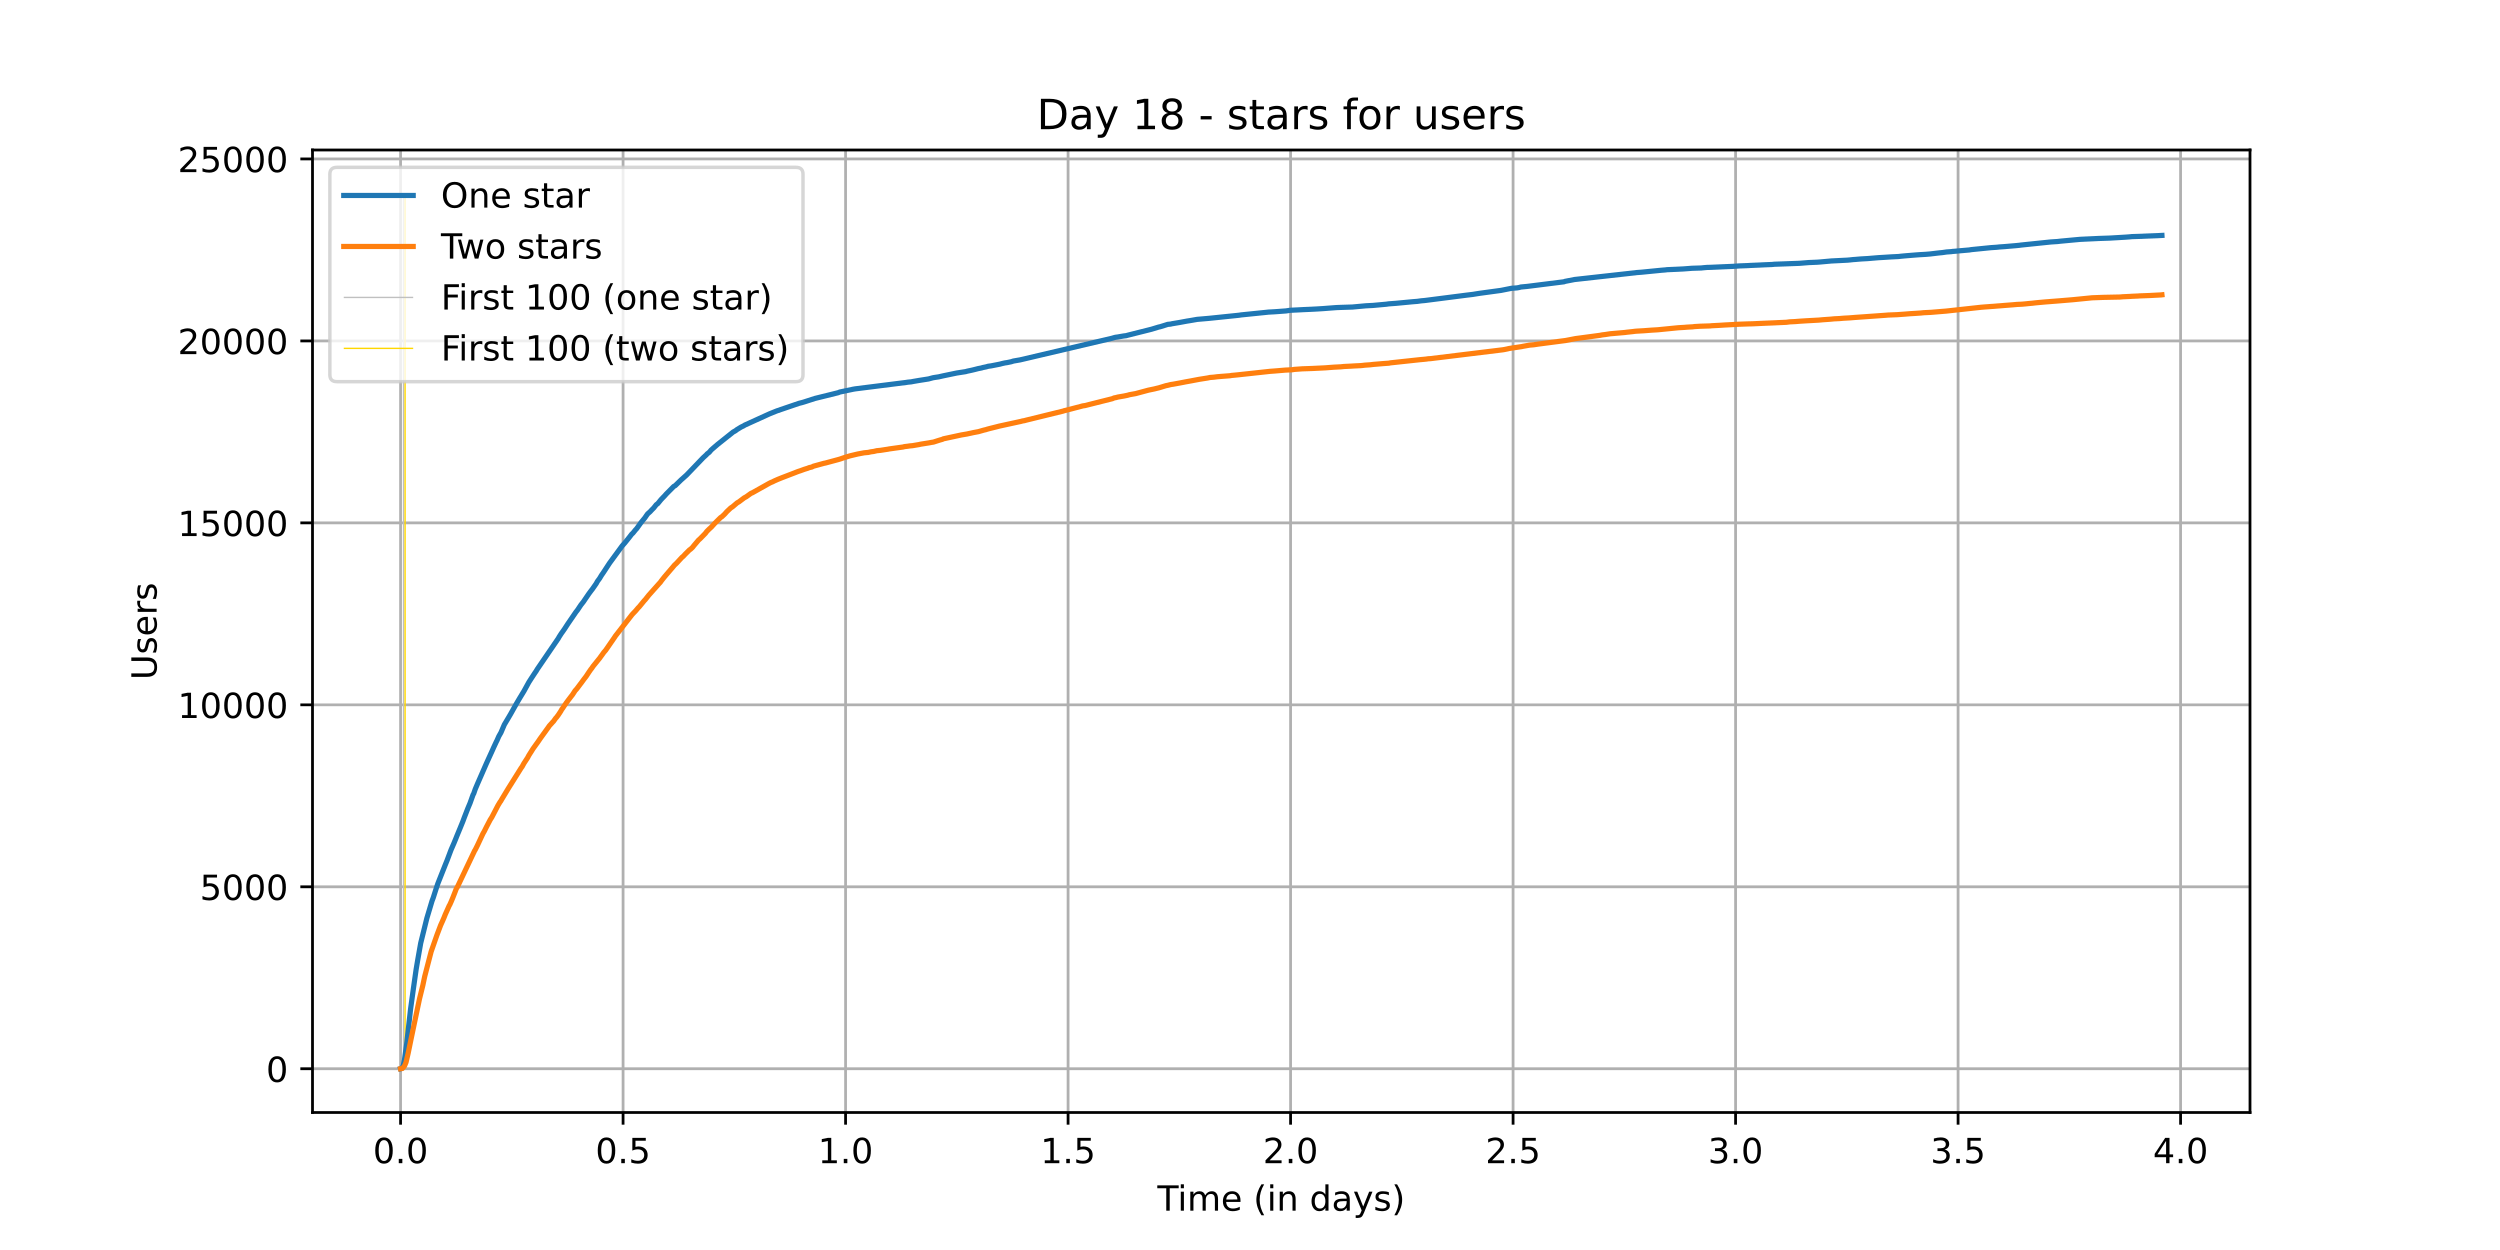 <?xml version="1.0" encoding="utf-8" standalone="no"?>
<!DOCTYPE svg PUBLIC "-//W3C//DTD SVG 1.1//EN"
  "http://www.w3.org/Graphics/SVG/1.1/DTD/svg11.dtd">
<!-- Created with matplotlib (https://matplotlib.org/) -->
<svg height="360pt" version="1.1" viewBox="0 0 720 360" width="720pt" xmlns="http://www.w3.org/2000/svg" xmlns:xlink="http://www.w3.org/1999/xlink">
 <defs>
  <style type="text/css">*{stroke-linecap:butt;stroke-linejoin:round;}</style>
 </defs>
 <g id="figure_1">
  <g id="patch_1">
   <path d="M 0 360 
L 720 360 
L 720 0 
L 0 0 
z
" style="fill:#ffffff;"/>
  </g>
  <g id="axes_1">
   <g id="patch_2">
    <path d="M 90 320.4 
L 648 320.4 
L 648 43.2 
L 90 43.2 
z
" style="fill:#ffffff;"/>
   </g>
   <g id="matplotlib.axis_1">
    <g id="xtick_1">
     <g id="line2d_1">
      <path clip-path="url(#pd0c038738d)" d="M 115.364 320.4 
L 115.364 43.2 
" style="fill:none;stroke:#b0b0b0;stroke-linecap:square;stroke-width:0.8;"/>
     </g>
     <g id="line2d_2">
      <defs>
       <path d="M 0 0 
L 0 3.5 
" id="m60d22beb32" style="stroke:#000000;stroke-width:0.8;"/>
      </defs>
      <g>
       <use style="stroke:#000000;stroke-width:0.8;" x="115.364" xlink:href="#m60d22beb32" y="320.4"/>
      </g>
     </g>
     <g id="text_1">
      <!-- 0.0 -->
      <g transform="translate(107.412 334.998)scale(0.1 -0.1)">
       <defs>
        <path d="M 31.781 66.406 
Q 24.172 66.406 20.328 58.906 
Q 16.5 51.422 16.5 36.375 
Q 16.5 21.391 20.328 13.891 
Q 24.172 6.391 31.781 6.391 
Q 39.453 6.391 43.281 13.891 
Q 47.125 21.391 47.125 36.375 
Q 47.125 51.422 43.281 58.906 
Q 39.453 66.406 31.781 66.406 
z
M 31.781 74.219 
Q 44.047 74.219 50.516 64.516 
Q 56.984 54.828 56.984 36.375 
Q 56.984 17.969 50.516 8.266 
Q 44.047 -1.422 31.781 -1.422 
Q 19.531 -1.422 13.062 8.266 
Q 6.594 17.969 6.594 36.375 
Q 6.594 54.828 13.062 64.516 
Q 19.531 74.219 31.781 74.219 
z
" id="DejaVuSans-48"/>
        <path d="M 10.688 12.406 
L 21 12.406 
L 21 0 
L 10.688 0 
z
" id="DejaVuSans-46"/>
       </defs>
       <use xlink:href="#DejaVuSans-48"/>
       <use x="63.623" xlink:href="#DejaVuSans-46"/>
       <use x="95.41" xlink:href="#DejaVuSans-48"/>
      </g>
     </g>
    </g>
    <g id="xtick_2">
     <g id="line2d_3">
      <path clip-path="url(#pd0c038738d)" d="M 179.444 320.4 
L 179.444 43.2 
" style="fill:none;stroke:#b0b0b0;stroke-linecap:square;stroke-width:0.8;"/>
     </g>
     <g id="line2d_4">
      <g>
       <use style="stroke:#000000;stroke-width:0.8;" x="179.444" xlink:href="#m60d22beb32" y="320.4"/>
      </g>
     </g>
     <g id="text_2">
      <!-- 0.5 -->
      <g transform="translate(171.493 334.998)scale(0.1 -0.1)">
       <defs>
        <path d="M 10.797 72.906 
L 49.516 72.906 
L 49.516 64.594 
L 19.828 64.594 
L 19.828 46.734 
Q 21.969 47.469 24.109 47.828 
Q 26.266 48.188 28.422 48.188 
Q 40.625 48.188 47.75 41.5 
Q 54.891 34.812 54.891 23.391 
Q 54.891 11.625 47.562 5.094 
Q 40.234 -1.422 26.906 -1.422 
Q 22.312 -1.422 17.547 -0.641 
Q 12.797 0.141 7.719 1.703 
L 7.719 11.625 
Q 12.109 9.234 16.797 8.062 
Q 21.484 6.891 26.703 6.891 
Q 35.156 6.891 40.078 11.328 
Q 45.016 15.766 45.016 23.391 
Q 45.016 31 40.078 35.438 
Q 35.156 39.891 26.703 39.891 
Q 22.75 39.891 18.812 39.016 
Q 14.891 38.141 10.797 36.281 
z
" id="DejaVuSans-53"/>
       </defs>
       <use xlink:href="#DejaVuSans-48"/>
       <use x="63.623" xlink:href="#DejaVuSans-46"/>
       <use x="95.41" xlink:href="#DejaVuSans-53"/>
      </g>
     </g>
    </g>
    <g id="xtick_3">
     <g id="line2d_5">
      <path clip-path="url(#pd0c038738d)" d="M 243.525 320.4 
L 243.525 43.2 
" style="fill:none;stroke:#b0b0b0;stroke-linecap:square;stroke-width:0.8;"/>
     </g>
     <g id="line2d_6">
      <g>
       <use style="stroke:#000000;stroke-width:0.8;" x="243.525" xlink:href="#m60d22beb32" y="320.4"/>
      </g>
     </g>
     <g id="text_3">
      <!-- 1.0 -->
      <g transform="translate(235.573 334.998)scale(0.1 -0.1)">
       <defs>
        <path d="M 12.406 8.297 
L 28.516 8.297 
L 28.516 63.922 
L 10.984 60.406 
L 10.984 69.391 
L 28.422 72.906 
L 38.281 72.906 
L 38.281 8.297 
L 54.391 8.297 
L 54.391 0 
L 12.406 0 
z
" id="DejaVuSans-49"/>
       </defs>
       <use xlink:href="#DejaVuSans-49"/>
       <use x="63.623" xlink:href="#DejaVuSans-46"/>
       <use x="95.41" xlink:href="#DejaVuSans-48"/>
      </g>
     </g>
    </g>
    <g id="xtick_4">
     <g id="line2d_7">
      <path clip-path="url(#pd0c038738d)" d="M 307.605 320.4 
L 307.605 43.2 
" style="fill:none;stroke:#b0b0b0;stroke-linecap:square;stroke-width:0.8;"/>
     </g>
     <g id="line2d_8">
      <g>
       <use style="stroke:#000000;stroke-width:0.8;" x="307.605" xlink:href="#m60d22beb32" y="320.4"/>
      </g>
     </g>
     <g id="text_4">
      <!-- 1.5 -->
      <g transform="translate(299.654 334.998)scale(0.1 -0.1)">
       <use xlink:href="#DejaVuSans-49"/>
       <use x="63.623" xlink:href="#DejaVuSans-46"/>
       <use x="95.41" xlink:href="#DejaVuSans-53"/>
      </g>
     </g>
    </g>
    <g id="xtick_5">
     <g id="line2d_9">
      <path clip-path="url(#pd0c038738d)" d="M 371.686 320.4 
L 371.686 43.2 
" style="fill:none;stroke:#b0b0b0;stroke-linecap:square;stroke-width:0.8;"/>
     </g>
     <g id="line2d_10">
      <g>
       <use style="stroke:#000000;stroke-width:0.8;" x="371.686" xlink:href="#m60d22beb32" y="320.4"/>
      </g>
     </g>
     <g id="text_5">
      <!-- 2.0 -->
      <g transform="translate(363.734 334.998)scale(0.1 -0.1)">
       <defs>
        <path d="M 19.188 8.297 
L 53.609 8.297 
L 53.609 0 
L 7.328 0 
L 7.328 8.297 
Q 12.938 14.109 22.625 23.891 
Q 32.328 33.688 34.812 36.531 
Q 39.547 41.844 41.422 45.531 
Q 43.312 49.219 43.312 52.781 
Q 43.312 58.594 39.234 62.25 
Q 35.156 65.922 28.609 65.922 
Q 23.969 65.922 18.812 64.312 
Q 13.672 62.703 7.812 59.422 
L 7.812 69.391 
Q 13.766 71.781 18.938 73 
Q 24.125 74.219 28.422 74.219 
Q 39.75 74.219 46.484 68.547 
Q 53.219 62.891 53.219 53.422 
Q 53.219 48.922 51.531 44.891 
Q 49.859 40.875 45.406 35.406 
Q 44.188 33.984 37.641 27.219 
Q 31.109 20.453 19.188 8.297 
z
" id="DejaVuSans-50"/>
       </defs>
       <use xlink:href="#DejaVuSans-50"/>
       <use x="63.623" xlink:href="#DejaVuSans-46"/>
       <use x="95.41" xlink:href="#DejaVuSans-48"/>
      </g>
     </g>
    </g>
    <g id="xtick_6">
     <g id="line2d_11">
      <path clip-path="url(#pd0c038738d)" d="M 435.766 320.4 
L 435.766 43.2 
" style="fill:none;stroke:#b0b0b0;stroke-linecap:square;stroke-width:0.8;"/>
     </g>
     <g id="line2d_12">
      <g>
       <use style="stroke:#000000;stroke-width:0.8;" x="435.766" xlink:href="#m60d22beb32" y="320.4"/>
      </g>
     </g>
     <g id="text_6">
      <!-- 2.5 -->
      <g transform="translate(427.815 334.998)scale(0.1 -0.1)">
       <use xlink:href="#DejaVuSans-50"/>
       <use x="63.623" xlink:href="#DejaVuSans-46"/>
       <use x="95.41" xlink:href="#DejaVuSans-53"/>
      </g>
     </g>
    </g>
    <g id="xtick_7">
     <g id="line2d_13">
      <path clip-path="url(#pd0c038738d)" d="M 499.847 320.4 
L 499.847 43.2 
" style="fill:none;stroke:#b0b0b0;stroke-linecap:square;stroke-width:0.8;"/>
     </g>
     <g id="line2d_14">
      <g>
       <use style="stroke:#000000;stroke-width:0.8;" x="499.847" xlink:href="#m60d22beb32" y="320.4"/>
      </g>
     </g>
     <g id="text_7">
      <!-- 3.0 -->
      <g transform="translate(491.895 334.998)scale(0.1 -0.1)">
       <defs>
        <path d="M 40.578 39.312 
Q 47.656 37.797 51.625 33 
Q 55.609 28.219 55.609 21.188 
Q 55.609 10.406 48.188 4.484 
Q 40.766 -1.422 27.094 -1.422 
Q 22.516 -1.422 17.656 -0.516 
Q 12.797 0.391 7.625 2.203 
L 7.625 11.719 
Q 11.719 9.328 16.594 8.109 
Q 21.484 6.891 26.812 6.891 
Q 36.078 6.891 40.938 10.547 
Q 45.797 14.203 45.797 21.188 
Q 45.797 27.641 41.281 31.266 
Q 36.766 34.906 28.719 34.906 
L 20.219 34.906 
L 20.219 43.016 
L 29.109 43.016 
Q 36.375 43.016 40.234 45.922 
Q 44.094 48.828 44.094 54.297 
Q 44.094 59.906 40.109 62.906 
Q 36.141 65.922 28.719 65.922 
Q 24.656 65.922 20.016 65.031 
Q 15.375 64.156 9.812 62.312 
L 9.812 71.094 
Q 15.438 72.656 20.344 73.438 
Q 25.25 74.219 29.594 74.219 
Q 40.828 74.219 47.359 69.109 
Q 53.906 64.016 53.906 55.328 
Q 53.906 49.266 50.438 45.094 
Q 46.969 40.922 40.578 39.312 
z
" id="DejaVuSans-51"/>
       </defs>
       <use xlink:href="#DejaVuSans-51"/>
       <use x="63.623" xlink:href="#DejaVuSans-46"/>
       <use x="95.41" xlink:href="#DejaVuSans-48"/>
      </g>
     </g>
    </g>
    <g id="xtick_8">
     <g id="line2d_15">
      <path clip-path="url(#pd0c038738d)" d="M 563.927 320.4 
L 563.927 43.2 
" style="fill:none;stroke:#b0b0b0;stroke-linecap:square;stroke-width:0.8;"/>
     </g>
     <g id="line2d_16">
      <g>
       <use style="stroke:#000000;stroke-width:0.8;" x="563.927" xlink:href="#m60d22beb32" y="320.4"/>
      </g>
     </g>
     <g id="text_8">
      <!-- 3.5 -->
      <g transform="translate(555.976 334.998)scale(0.1 -0.1)">
       <use xlink:href="#DejaVuSans-51"/>
       <use x="63.623" xlink:href="#DejaVuSans-46"/>
       <use x="95.41" xlink:href="#DejaVuSans-53"/>
      </g>
     </g>
    </g>
    <g id="xtick_9">
     <g id="line2d_17">
      <path clip-path="url(#pd0c038738d)" d="M 628.008 320.4 
L 628.008 43.2 
" style="fill:none;stroke:#b0b0b0;stroke-linecap:square;stroke-width:0.8;"/>
     </g>
     <g id="line2d_18">
      <g>
       <use style="stroke:#000000;stroke-width:0.8;" x="628.008" xlink:href="#m60d22beb32" y="320.4"/>
      </g>
     </g>
     <g id="text_9">
      <!-- 4.0 -->
      <g transform="translate(620.056 334.998)scale(0.1 -0.1)">
       <defs>
        <path d="M 37.797 64.312 
L 12.891 25.391 
L 37.797 25.391 
z
M 35.203 72.906 
L 47.609 72.906 
L 47.609 25.391 
L 58.016 25.391 
L 58.016 17.188 
L 47.609 17.188 
L 47.609 0 
L 37.797 0 
L 37.797 17.188 
L 4.891 17.188 
L 4.891 26.703 
z
" id="DejaVuSans-52"/>
       </defs>
       <use xlink:href="#DejaVuSans-52"/>
       <use x="63.623" xlink:href="#DejaVuSans-46"/>
       <use x="95.41" xlink:href="#DejaVuSans-48"/>
      </g>
     </g>
    </g>
    <g id="text_10">
     <!-- Time (in days) -->
     <g transform="translate(333.327 348.677)scale(0.1 -0.1)">
      <defs>
       <path d="M -0.297 72.906 
L 61.375 72.906 
L 61.375 64.594 
L 35.5 64.594 
L 35.5 0 
L 25.594 0 
L 25.594 64.594 
L -0.297 64.594 
z
" id="DejaVuSans-84"/>
       <path d="M 9.422 54.688 
L 18.406 54.688 
L 18.406 0 
L 9.422 0 
z
M 9.422 75.984 
L 18.406 75.984 
L 18.406 64.594 
L 9.422 64.594 
z
" id="DejaVuSans-105"/>
       <path d="M 52 44.188 
Q 55.375 50.25 60.062 53.125 
Q 64.75 56 71.094 56 
Q 79.641 56 84.281 50.016 
Q 88.922 44.047 88.922 33.016 
L 88.922 0 
L 79.891 0 
L 79.891 32.719 
Q 79.891 40.578 77.094 44.375 
Q 74.312 48.188 68.609 48.188 
Q 61.625 48.188 57.562 43.547 
Q 53.516 38.922 53.516 30.906 
L 53.516 0 
L 44.484 0 
L 44.484 32.719 
Q 44.484 40.625 41.703 44.406 
Q 38.922 48.188 33.109 48.188 
Q 26.219 48.188 22.156 43.531 
Q 18.109 38.875 18.109 30.906 
L 18.109 0 
L 9.078 0 
L 9.078 54.688 
L 18.109 54.688 
L 18.109 46.188 
Q 21.188 51.219 25.484 53.609 
Q 29.781 56 35.688 56 
Q 41.656 56 45.828 52.969 
Q 50 49.953 52 44.188 
z
" id="DejaVuSans-109"/>
       <path d="M 56.203 29.594 
L 56.203 25.203 
L 14.891 25.203 
Q 15.484 15.922 20.484 11.062 
Q 25.484 6.203 34.422 6.203 
Q 39.594 6.203 44.453 7.469 
Q 49.312 8.734 54.109 11.281 
L 54.109 2.781 
Q 49.266 0.734 44.188 -0.344 
Q 39.109 -1.422 33.891 -1.422 
Q 20.797 -1.422 13.156 6.188 
Q 5.516 13.812 5.516 26.812 
Q 5.516 40.234 12.766 48.109 
Q 20.016 56 32.328 56 
Q 43.359 56 49.781 48.891 
Q 56.203 41.797 56.203 29.594 
z
M 47.219 32.234 
Q 47.125 39.594 43.094 43.984 
Q 39.062 48.391 32.422 48.391 
Q 24.906 48.391 20.391 44.141 
Q 15.875 39.891 15.188 32.172 
z
" id="DejaVuSans-101"/>
       <path id="DejaVuSans-32"/>
       <path d="M 31 75.875 
Q 24.469 64.656 21.281 53.656 
Q 18.109 42.672 18.109 31.391 
Q 18.109 20.125 21.312 9.062 
Q 24.516 -2 31 -13.188 
L 23.188 -13.188 
Q 15.875 -1.703 12.234 9.375 
Q 8.594 20.453 8.594 31.391 
Q 8.594 42.281 12.203 53.312 
Q 15.828 64.359 23.188 75.875 
z
" id="DejaVuSans-40"/>
       <path d="M 54.891 33.016 
L 54.891 0 
L 45.906 0 
L 45.906 32.719 
Q 45.906 40.484 42.875 44.328 
Q 39.844 48.188 33.797 48.188 
Q 26.516 48.188 22.312 43.547 
Q 18.109 38.922 18.109 30.906 
L 18.109 0 
L 9.078 0 
L 9.078 54.688 
L 18.109 54.688 
L 18.109 46.188 
Q 21.344 51.125 25.703 53.562 
Q 30.078 56 35.797 56 
Q 45.219 56 50.047 50.172 
Q 54.891 44.344 54.891 33.016 
z
" id="DejaVuSans-110"/>
       <path d="M 45.406 46.391 
L 45.406 75.984 
L 54.391 75.984 
L 54.391 0 
L 45.406 0 
L 45.406 8.203 
Q 42.578 3.328 38.25 0.953 
Q 33.938 -1.422 27.875 -1.422 
Q 17.969 -1.422 11.734 6.484 
Q 5.516 14.406 5.516 27.297 
Q 5.516 40.188 11.734 48.094 
Q 17.969 56 27.875 56 
Q 33.938 56 38.25 53.625 
Q 42.578 51.266 45.406 46.391 
z
M 14.797 27.297 
Q 14.797 17.391 18.875 11.75 
Q 22.953 6.109 30.078 6.109 
Q 37.203 6.109 41.297 11.75 
Q 45.406 17.391 45.406 27.297 
Q 45.406 37.203 41.297 42.844 
Q 37.203 48.484 30.078 48.484 
Q 22.953 48.484 18.875 42.844 
Q 14.797 37.203 14.797 27.297 
z
" id="DejaVuSans-100"/>
       <path d="M 34.281 27.484 
Q 23.391 27.484 19.188 25 
Q 14.984 22.516 14.984 16.5 
Q 14.984 11.719 18.141 8.906 
Q 21.297 6.109 26.703 6.109 
Q 34.188 6.109 38.703 11.406 
Q 43.219 16.703 43.219 25.484 
L 43.219 27.484 
z
M 52.203 31.203 
L 52.203 0 
L 43.219 0 
L 43.219 8.297 
Q 40.141 3.328 35.547 0.953 
Q 30.953 -1.422 24.312 -1.422 
Q 15.922 -1.422 10.953 3.297 
Q 6 8.016 6 15.922 
Q 6 25.141 12.172 29.828 
Q 18.359 34.516 30.609 34.516 
L 43.219 34.516 
L 43.219 35.406 
Q 43.219 41.609 39.141 45 
Q 35.062 48.391 27.688 48.391 
Q 23 48.391 18.547 47.266 
Q 14.109 46.141 10.016 43.891 
L 10.016 52.203 
Q 14.938 54.109 19.578 55.047 
Q 24.219 56 28.609 56 
Q 40.484 56 46.344 49.844 
Q 52.203 43.703 52.203 31.203 
z
" id="DejaVuSans-97"/>
       <path d="M 32.172 -5.078 
Q 28.375 -14.844 24.75 -17.812 
Q 21.141 -20.797 15.094 -20.797 
L 7.906 -20.797 
L 7.906 -13.281 
L 13.188 -13.281 
Q 16.891 -13.281 18.938 -11.516 
Q 21 -9.766 23.484 -3.219 
L 25.094 0.875 
L 2.984 54.688 
L 12.5 54.688 
L 29.594 11.922 
L 46.688 54.688 
L 56.203 54.688 
z
" id="DejaVuSans-121"/>
       <path d="M 44.281 53.078 
L 44.281 44.578 
Q 40.484 46.531 36.375 47.5 
Q 32.281 48.484 27.875 48.484 
Q 21.188 48.484 17.844 46.438 
Q 14.5 44.391 14.5 40.281 
Q 14.5 37.156 16.891 35.375 
Q 19.281 33.594 26.516 31.984 
L 29.594 31.297 
Q 39.156 29.25 43.188 25.516 
Q 47.219 21.781 47.219 15.094 
Q 47.219 7.469 41.188 3.016 
Q 35.156 -1.422 24.609 -1.422 
Q 20.219 -1.422 15.453 -0.562 
Q 10.688 0.297 5.422 2 
L 5.422 11.281 
Q 10.406 8.688 15.234 7.391 
Q 20.062 6.109 24.812 6.109 
Q 31.156 6.109 34.562 8.281 
Q 37.984 10.453 37.984 14.406 
Q 37.984 18.062 35.516 20.016 
Q 33.062 21.969 24.703 23.781 
L 21.578 24.516 
Q 13.234 26.266 9.516 29.906 
Q 5.812 33.547 5.812 39.891 
Q 5.812 47.609 11.281 51.797 
Q 16.75 56 26.812 56 
Q 31.781 56 36.172 55.266 
Q 40.578 54.547 44.281 53.078 
z
" id="DejaVuSans-115"/>
       <path d="M 8.016 75.875 
L 15.828 75.875 
Q 23.141 64.359 26.781 53.312 
Q 30.422 42.281 30.422 31.391 
Q 30.422 20.453 26.781 9.375 
Q 23.141 -1.703 15.828 -13.188 
L 8.016 -13.188 
Q 14.5 -2 17.703 9.062 
Q 20.906 20.125 20.906 31.391 
Q 20.906 42.672 17.703 53.656 
Q 14.5 64.656 8.016 75.875 
z
" id="DejaVuSans-41"/>
      </defs>
      <use xlink:href="#DejaVuSans-84"/>
      <use x="57.959" xlink:href="#DejaVuSans-105"/>
      <use x="85.742" xlink:href="#DejaVuSans-109"/>
      <use x="183.154" xlink:href="#DejaVuSans-101"/>
      <use x="244.678" xlink:href="#DejaVuSans-32"/>
      <use x="276.465" xlink:href="#DejaVuSans-40"/>
      <use x="315.479" xlink:href="#DejaVuSans-105"/>
      <use x="343.262" xlink:href="#DejaVuSans-110"/>
      <use x="406.641" xlink:href="#DejaVuSans-32"/>
      <use x="438.428" xlink:href="#DejaVuSans-100"/>
      <use x="501.904" xlink:href="#DejaVuSans-97"/>
      <use x="563.184" xlink:href="#DejaVuSans-121"/>
      <use x="622.363" xlink:href="#DejaVuSans-115"/>
      <use x="674.463" xlink:href="#DejaVuSans-41"/>
     </g>
    </g>
   </g>
   <g id="matplotlib.axis_2">
    <g id="ytick_1">
     <g id="line2d_19">
      <path clip-path="url(#pd0c038738d)" d="M 90 307.8 
L 648 307.8 
" style="fill:none;stroke:#b0b0b0;stroke-linecap:square;stroke-width:0.8;"/>
     </g>
     <g id="line2d_20">
      <defs>
       <path d="M 0 0 
L -3.5 0 
" id="me8f42074ef" style="stroke:#000000;stroke-width:0.8;"/>
      </defs>
      <g>
       <use style="stroke:#000000;stroke-width:0.8;" x="90" xlink:href="#me8f42074ef" y="307.8"/>
      </g>
     </g>
     <g id="text_11">
      <!-- 0 -->
      <g transform="translate(76.638 311.599)scale(0.1 -0.1)">
       <use xlink:href="#DejaVuSans-48"/>
      </g>
     </g>
    </g>
    <g id="ytick_2">
     <g id="line2d_21">
      <path clip-path="url(#pd0c038738d)" d="M 90 255.396 
L 648 255.396 
" style="fill:none;stroke:#b0b0b0;stroke-linecap:square;stroke-width:0.8;"/>
     </g>
     <g id="line2d_22">
      <g>
       <use style="stroke:#000000;stroke-width:0.8;" x="90" xlink:href="#me8f42074ef" y="255.396"/>
      </g>
     </g>
     <g id="text_12">
      <!-- 5000 -->
      <g transform="translate(57.55 259.195)scale(0.1 -0.1)">
       <use xlink:href="#DejaVuSans-53"/>
       <use x="63.623" xlink:href="#DejaVuSans-48"/>
       <use x="127.246" xlink:href="#DejaVuSans-48"/>
       <use x="190.869" xlink:href="#DejaVuSans-48"/>
      </g>
     </g>
    </g>
    <g id="ytick_3">
     <g id="line2d_23">
      <path clip-path="url(#pd0c038738d)" d="M 90 202.992 
L 648 202.992 
" style="fill:none;stroke:#b0b0b0;stroke-linecap:square;stroke-width:0.8;"/>
     </g>
     <g id="line2d_24">
      <g>
       <use style="stroke:#000000;stroke-width:0.8;" x="90" xlink:href="#me8f42074ef" y="202.992"/>
      </g>
     </g>
     <g id="text_13">
      <!-- 10000 -->
      <g transform="translate(51.188 206.791)scale(0.1 -0.1)">
       <use xlink:href="#DejaVuSans-49"/>
       <use x="63.623" xlink:href="#DejaVuSans-48"/>
       <use x="127.246" xlink:href="#DejaVuSans-48"/>
       <use x="190.869" xlink:href="#DejaVuSans-48"/>
       <use x="254.492" xlink:href="#DejaVuSans-48"/>
      </g>
     </g>
    </g>
    <g id="ytick_4">
     <g id="line2d_25">
      <path clip-path="url(#pd0c038738d)" d="M 90 150.588 
L 648 150.588 
" style="fill:none;stroke:#b0b0b0;stroke-linecap:square;stroke-width:0.8;"/>
     </g>
     <g id="line2d_26">
      <g>
       <use style="stroke:#000000;stroke-width:0.8;" x="90" xlink:href="#me8f42074ef" y="150.588"/>
      </g>
     </g>
     <g id="text_14">
      <!-- 15000 -->
      <g transform="translate(51.188 154.387)scale(0.1 -0.1)">
       <use xlink:href="#DejaVuSans-49"/>
       <use x="63.623" xlink:href="#DejaVuSans-53"/>
       <use x="127.246" xlink:href="#DejaVuSans-48"/>
       <use x="190.869" xlink:href="#DejaVuSans-48"/>
       <use x="254.492" xlink:href="#DejaVuSans-48"/>
      </g>
     </g>
    </g>
    <g id="ytick_5">
     <g id="line2d_27">
      <path clip-path="url(#pd0c038738d)" d="M 90 98.184 
L 648 98.184 
" style="fill:none;stroke:#b0b0b0;stroke-linecap:square;stroke-width:0.8;"/>
     </g>
     <g id="line2d_28">
      <g>
       <use style="stroke:#000000;stroke-width:0.8;" x="90" xlink:href="#me8f42074ef" y="98.184"/>
      </g>
     </g>
     <g id="text_15">
      <!-- 20000 -->
      <g transform="translate(51.188 101.983)scale(0.1 -0.1)">
       <use xlink:href="#DejaVuSans-50"/>
       <use x="63.623" xlink:href="#DejaVuSans-48"/>
       <use x="127.246" xlink:href="#DejaVuSans-48"/>
       <use x="190.869" xlink:href="#DejaVuSans-48"/>
       <use x="254.492" xlink:href="#DejaVuSans-48"/>
      </g>
     </g>
    </g>
    <g id="ytick_6">
     <g id="line2d_29">
      <path clip-path="url(#pd0c038738d)" d="M 90 45.78 
L 648 45.78 
" style="fill:none;stroke:#b0b0b0;stroke-linecap:square;stroke-width:0.8;"/>
     </g>
     <g id="line2d_30">
      <g>
       <use style="stroke:#000000;stroke-width:0.8;" x="90" xlink:href="#me8f42074ef" y="45.78"/>
      </g>
     </g>
     <g id="text_16">
      <!-- 25000 -->
      <g transform="translate(51.188 49.579)scale(0.1 -0.1)">
       <use xlink:href="#DejaVuSans-50"/>
       <use x="63.623" xlink:href="#DejaVuSans-53"/>
       <use x="127.246" xlink:href="#DejaVuSans-48"/>
       <use x="190.869" xlink:href="#DejaVuSans-48"/>
       <use x="254.492" xlink:href="#DejaVuSans-48"/>
      </g>
     </g>
    </g>
    <g id="text_17">
     <!-- Users -->
     <g transform="translate(45.108 195.801)rotate(-90)scale(0.1 -0.1)">
      <defs>
       <path d="M 8.688 72.906 
L 18.609 72.906 
L 18.609 28.609 
Q 18.609 16.891 22.844 11.734 
Q 27.094 6.594 36.625 6.594 
Q 46.094 6.594 50.344 11.734 
Q 54.594 16.891 54.594 28.609 
L 54.594 72.906 
L 64.5 72.906 
L 64.5 27.391 
Q 64.5 13.141 57.438 5.859 
Q 50.391 -1.422 36.625 -1.422 
Q 22.797 -1.422 15.734 5.859 
Q 8.688 13.141 8.688 27.391 
z
" id="DejaVuSans-85"/>
       <path d="M 41.109 46.297 
Q 39.594 47.172 37.812 47.578 
Q 36.031 48 33.891 48 
Q 26.266 48 22.188 43.047 
Q 18.109 38.094 18.109 28.812 
L 18.109 0 
L 9.078 0 
L 9.078 54.688 
L 18.109 54.688 
L 18.109 46.188 
Q 20.953 51.172 25.484 53.578 
Q 30.031 56 36.531 56 
Q 37.453 56 38.578 55.875 
Q 39.703 55.766 41.062 55.516 
z
" id="DejaVuSans-114"/>
      </defs>
      <use xlink:href="#DejaVuSans-85"/>
      <use x="73.193" xlink:href="#DejaVuSans-115"/>
      <use x="125.293" xlink:href="#DejaVuSans-101"/>
      <use x="186.816" xlink:href="#DejaVuSans-114"/>
      <use x="227.93" xlink:href="#DejaVuSans-115"/>
     </g>
    </g>
   </g>
   <g id="LineCollection_1">
    <path clip-path="url(#pd0c038738d)" d="M 116.225 307.8 
L 116.225 55.8 
" style="fill:none;stroke:#c0c0c0;stroke-width:0.4;"/>
   </g>
   <g id="LineCollection_2">
    <path clip-path="url(#pd0c038738d)" d="M 116.666 307.8 
L 116.666 55.8 
" style="fill:none;stroke:#ffd700;stroke-width:0.4;"/>
   </g>
   <g id="line2d_31">
    <path clip-path="url(#pd0c038738d)" d="M 115.364 307.8 
L 115.696 307.706 
L 116.138 306.888 
L 116.491 305.211 
L 117.108 300.715 
L 118.255 290.528 
L 119.048 284.795 
L 119.842 279.219 
L 120.282 276.599 
L 121.165 271.61 
L 122.929 264.472 
L 124.428 259.463 
L 124.78 258.53 
L 125.662 255.763 
L 126.103 254.463 
L 126.633 253.122 
L 128.309 248.898 
L 128.749 247.818 
L 129.896 244.768 
L 130.779 242.735 
L 131.307 241.446 
L 131.572 240.775 
L 132.453 238.648 
L 133.336 236.478 
L 133.689 235.514 
L 134.747 232.789 
L 135.365 231.322 
L 136.246 228.859 
L 136.423 228.576 
L 136.863 227.297 
L 137.482 225.83 
L 140.039 219.981 
L 140.48 219.007 
L 141.89 215.915 
L 142.156 215.307 
L 142.949 213.609 
L 143.126 213.274 
L 143.654 212.068 
L 144.273 210.978 
L 145.243 208.704 
L 146.566 206.482 
L 147.094 205.581 
L 148.24 203.526 
L 148.77 202.594 
L 149.742 200.948 
L 150.89 199.062 
L 152.3 196.494 
L 153.006 195.393 
L 154.153 193.643 
L 154.33 193.412 
L 154.77 192.679 
L 160.767 183.896 
L 161.031 183.424 
L 161.65 182.46 
L 162.09 181.852 
L 162.62 181.087 
L 163.501 179.725 
L 165.883 176.245 
L 166.324 175.689 
L 167.294 174.233 
L 168 173.342 
L 168.528 172.556 
L 169.587 171.005 
L 170.293 170.051 
L 170.557 169.726 
L 171.704 168.08 
L 172.057 167.431 
L 172.674 166.603 
L 173.204 165.722 
L 173.821 164.821 
L 175.231 162.662 
L 175.584 162.127 
L 179.201 157.191 
L 179.907 156.405 
L 180.524 155.64 
L 181.318 154.644 
L 181.936 153.837 
L 182.288 153.523 
L 182.994 152.642 
L 183.347 152.265 
L 184.581 150.535 
L 185.287 149.666 
L 185.728 149.131 
L 186.17 148.481 
L 186.523 147.989 
L 187.227 147.37 
L 187.669 146.888 
L 188.286 146.27 
L 188.992 145.368 
L 189.436 145.033 
L 190.406 143.849 
L 191.465 142.748 
L 191.907 142.245 
L 194.024 140.107 
L 194.466 139.856 
L 195.877 138.483 
L 196.142 138.221 
L 196.672 137.759 
L 197.731 136.806 
L 197.995 136.533 
L 202.497 131.838 
L 202.937 131.439 
L 203.203 131.188 
L 203.379 131.041 
L 203.643 130.727 
L 204.262 130.255 
L 204.79 129.616 
L 205.232 129.228 
L 206.732 127.939 
L 211.143 124.428 
L 211.852 124.03 
L 212.205 123.747 
L 213.439 122.992 
L 214.145 122.657 
L 214.499 122.426 
L 221.644 119.177 
L 223.674 118.359 
L 224.026 118.234 
L 224.292 118.171 
L 224.645 118.024 
L 230.114 116.158 
L 230.907 115.959 
L 231.526 115.781 
L 234.7 114.754 
L 241.403 113.098 
L 241.844 112.909 
L 245.726 112.092 
L 246.343 111.987 
L 260.987 110.142 
L 261.516 110.059 
L 262.397 109.975 
L 263.103 109.839 
L 264.69 109.566 
L 267.424 109.136 
L 268.66 108.801 
L 269.189 108.707 
L 270.336 108.539 
L 270.777 108.434 
L 271.658 108.235 
L 275.54 107.428 
L 278.098 107.03 
L 278.539 106.904 
L 278.98 106.81 
L 279.775 106.642 
L 280.656 106.432 
L 281.715 106.16 
L 282.685 105.971 
L 283.038 105.856 
L 284.008 105.657 
L 284.625 105.479 
L 285.419 105.374 
L 287.976 104.871 
L 288.593 104.703 
L 289.387 104.525 
L 290.093 104.42 
L 291.239 104.179 
L 291.856 103.98 
L 292.474 103.875 
L 293.797 103.644 
L 294.15 103.561 
L 320.261 97.419 
L 320.789 97.262 
L 321.231 97.146 
L 321.936 97.052 
L 323.612 96.758 
L 324.318 96.675 
L 324.846 96.528 
L 331.638 94.82 
L 333.667 94.201 
L 334.108 94.107 
L 335.695 93.614 
L 336.314 93.415 
L 337.107 93.342 
L 337.548 93.237 
L 339.665 92.881 
L 341.87 92.472 
L 342.487 92.377 
L 343.105 92.273 
L 344.781 91.979 
L 348.044 91.696 
L 349.102 91.591 
L 356.775 90.795 
L 357.481 90.69 
L 364.361 89.988 
L 365.331 89.883 
L 366.918 89.799 
L 368.241 89.705 
L 368.947 89.652 
L 370.358 89.548 
L 371.594 89.359 
L 373.798 89.254 
L 375.385 89.17 
L 377.767 89.066 
L 379.354 88.982 
L 381.031 88.877 
L 383.5 88.688 
L 384.911 88.583 
L 386.234 88.531 
L 389.498 88.426 
L 393.378 88.07 
L 395.407 87.965 
L 399.288 87.609 
L 399.905 87.514 
L 400.611 87.462 
L 402.021 87.357 
L 406.873 86.896 
L 408.197 86.791 
L 409.256 86.644 
L 410.402 86.54 
L 422.484 84.989 
L 423.367 84.884 
L 424.16 84.789 
L 425.571 84.559 
L 426.277 84.454 
L 432.274 83.636 
L 435.274 83.039 
L 436.597 82.934 
L 436.95 82.903 
L 437.478 82.809 
L 438.007 82.662 
L 438.978 82.567 
L 439.773 82.494 
L 450.447 81.153 
L 450.711 81.037 
L 453.446 80.503 
L 470.116 78.648 
L 470.909 78.564 
L 471.352 78.501 
L 472.762 78.396 
L 478.584 77.82 
L 479.642 77.736 
L 480.082 77.673 
L 482.199 77.579 
L 482.729 77.558 
L 484.846 77.453 
L 487.315 77.264 
L 489.962 77.18 
L 490.402 77.128 
L 491.549 77.023 
L 492.695 76.992 
L 495.076 76.887 
L 496.488 76.824 
L 498.958 76.719 
L 500.986 76.583 
L 503.457 76.489 
L 504.074 76.447 
L 506.544 76.342 
L 508.044 76.268 
L 510.337 76.174 
L 511.041 76.101 
L 513.952 75.996 
L 515.275 75.944 
L 518.185 75.839 
L 520.919 75.619 
L 523.389 75.514 
L 524.095 75.461 
L 527.446 75.158 
L 532.04 74.927 
L 532.746 74.864 
L 533.716 74.759 
L 534.334 74.717 
L 535.392 74.623 
L 536.098 74.571 
L 537.949 74.466 
L 540.949 74.214 
L 542.712 74.109 
L 544.652 73.984 
L 546.769 73.879 
L 547.563 73.785 
L 548.709 73.68 
L 551.531 73.449 
L 552.943 73.344 
L 554.618 73.25 
L 555.853 73.145 
L 556.647 73.051 
L 557.528 72.946 
L 558.411 72.841 
L 559.381 72.747 
L 560.615 72.569 
L 561.938 72.474 
L 562.38 72.412 
L 563.438 72.328 
L 563.88 72.275 
L 567.143 71.992 
L 567.76 71.888 
L 573.406 71.322 
L 574.993 71.217 
L 575.875 71.122 
L 577.375 71.018 
L 580.552 70.745 
L 581.522 70.651 
L 581.965 70.588 
L 582.935 70.483 
L 590.612 69.687 
L 592.023 69.592 
L 592.554 69.561 
L 593.435 69.456 
L 597.936 69.037 
L 599.082 68.932 
L 600.582 68.859 
L 602.875 68.754 
L 604.375 68.68 
L 607.463 68.576 
L 608.08 68.544 
L 609.845 68.439 
L 611.434 68.345 
L 611.964 68.314 
L 613.287 68.219 
L 613.993 68.146 
L 616.903 68.052 
L 617.52 68.02 
L 620.167 67.915 
L 621.49 67.863 
L 622.636 67.8 
L 622.636 67.8 
" style="fill:none;stroke:#1f77b4;stroke-linecap:square;stroke-width:1.5;"/>
   </g>
   <g id="line2d_32">
    <path clip-path="url(#pd0c038738d)" d="M 115.364 307.8 
L 115.872 307.716 
L 116.491 307.014 
L 116.932 305.955 
L 117.549 303.325 
L 117.902 301.606 
L 118.431 299.028 
L 119.048 296.082 
L 120.812 287.687 
L 121.782 283.747 
L 122.312 281.221 
L 124.163 274.083 
L 125.839 269.283 
L 126.898 266.485 
L 127.426 265.311 
L 127.868 264.294 
L 128.22 263.403 
L 129.366 260.846 
L 129.543 260.553 
L 129.983 259.567 
L 130.426 258.498 
L 131.043 256.926 
L 131.396 255.993 
L 131.749 255.406 
L 136.688 245.009 
L 136.863 244.747 
L 137.482 243.511 
L 139.069 240.115 
L 139.51 239.339 
L 140.127 238.103 
L 140.567 237.264 
L 141.186 236.08 
L 141.626 235.399 
L 143.39 232.013 
L 144.007 230.986 
L 144.184 230.766 
L 144.537 230.148 
L 145.947 227.81 
L 146.3 227.224 
L 150.096 221.166 
L 150.36 220.82 
L 150.89 219.845 
L 151.947 218.231 
L 152.3 217.56 
L 153.535 215.6 
L 155.034 213.515 
L 155.564 212.729 
L 157.857 209.553 
L 158.21 209.039 
L 159.004 208.169 
L 159.18 207.949 
L 159.357 207.803 
L 160.061 206.817 
L 160.238 206.65 
L 160.767 205.948 
L 161.473 204.878 
L 161.825 204.25 
L 162.001 204.05 
L 162.62 203.097 
L 162.795 202.866 
L 163.148 202.342 
L 163.767 201.514 
L 164.56 200.477 
L 164.824 200.152 
L 165.177 199.617 
L 165.618 198.925 
L 165.971 198.548 
L 166.235 198.223 
L 167.205 196.924 
L 167.558 196.462 
L 168.175 195.613 
L 168.794 194.817 
L 169.587 193.612 
L 170.204 192.721 
L 170.381 192.522 
L 170.821 191.872 
L 172.762 189.472 
L 173.027 189.084 
L 173.291 188.738 
L 173.908 187.868 
L 174.438 187.26 
L 176.908 183.676 
L 177.261 183.141 
L 182.024 177.02 
L 182.288 176.727 
L 182.906 176.088 
L 183.083 175.899 
L 183.787 175.061 
L 184.053 174.809 
L 185.551 172.985 
L 185.817 172.713 
L 186.874 171.382 
L 189.876 168.017 
L 190.142 167.745 
L 190.495 167.242 
L 191.025 166.571 
L 191.378 166.131 
L 191.907 165.502 
L 192.084 165.303 
L 193.76 163.343 
L 194.289 162.714 
L 194.553 162.484 
L 194.907 162.138 
L 196.406 160.513 
L 196.759 160.23 
L 197.289 159.654 
L 198.612 158.333 
L 198.788 158.249 
L 199.407 157.683 
L 199.848 157.128 
L 201.172 155.556 
L 201.614 155.168 
L 203.114 153.638 
L 203.556 153.051 
L 204.262 152.349 
L 204.614 152.034 
L 204.967 151.699 
L 205.232 151.395 
L 205.938 150.63 
L 207.525 149.058 
L 207.878 148.838 
L 208.584 148.177 
L 208.761 147.999 
L 209.291 147.391 
L 210.437 146.301 
L 210.967 145.955 
L 212.293 144.823 
L 212.822 144.52 
L 214.322 143.388 
L 214.939 143.052 
L 216.264 142.098 
L 216.704 141.91 
L 221.203 139.384 
L 221.469 139.237 
L 221.997 138.965 
L 222.526 138.755 
L 222.968 138.524 
L 224.026 138.053 
L 224.468 137.875 
L 225.174 137.592 
L 228.967 136.135 
L 229.409 135.957 
L 229.937 135.758 
L 230.467 135.59 
L 231.613 135.171 
L 232.76 134.814 
L 232.937 134.709 
L 233.819 134.5 
L 234.26 134.269 
L 237.346 133.42 
L 237.7 133.357 
L 241.316 132.383 
L 241.933 132.205 
L 242.992 131.838 
L 244.756 131.293 
L 245.196 131.188 
L 246.166 130.957 
L 246.607 130.853 
L 247.051 130.748 
L 248.902 130.402 
L 250.05 130.297 
L 250.843 130.119 
L 251.637 130.014 
L 252.52 129.804 
L 253.577 129.7 
L 254.989 129.48 
L 255.694 129.375 
L 256.047 129.301 
L 260.104 128.735 
L 260.457 128.631 
L 261.427 128.515 
L 262.044 128.421 
L 262.838 128.348 
L 264.69 128.033 
L 265.131 127.928 
L 267.513 127.551 
L 268.219 127.415 
L 268.836 127.321 
L 270.071 126.922 
L 270.777 126.702 
L 271.394 126.534 
L 271.658 126.388 
L 276.861 125.266 
L 278.539 124.983 
L 278.98 124.878 
L 279.509 124.774 
L 280.303 124.595 
L 281.802 124.313 
L 283.302 123.883 
L 284.008 123.715 
L 284.272 123.621 
L 284.889 123.453 
L 285.948 123.191 
L 286.742 122.992 
L 287.799 122.719 
L 293.62 121.451 
L 293.973 121.378 
L 294.503 121.231 
L 295.032 121.147 
L 295.56 121.001 
L 306.236 118.38 
L 306.501 118.276 
L 306.942 118.181 
L 311.44 117.007 
L 311.793 116.903 
L 312.499 116.798 
L 320.349 114.827 
L 320.878 114.597 
L 321.408 114.502 
L 321.936 114.356 
L 323.701 114.052 
L 324.759 113.832 
L 325.288 113.674 
L 327.052 113.36 
L 330.757 112.364 
L 331.462 112.218 
L 332.521 111.998 
L 332.961 111.882 
L 333.755 111.694 
L 335.784 111.075 
L 336.314 110.97 
L 337.195 110.75 
L 337.901 110.646 
L 339.841 110.289 
L 340.988 110.069 
L 341.341 109.996 
L 343.016 109.692 
L 345.398 109.241 
L 347.779 108.864 
L 348.485 108.717 
L 349.631 108.623 
L 350.512 108.507 
L 351.748 108.403 
L 354.218 108.214 
L 354.747 108.12 
L 355.364 108.067 
L 356.423 107.962 
L 365.772 106.946 
L 367.184 106.841 
L 370.181 106.589 
L 372.122 106.495 
L 372.74 106.39 
L 375.034 106.223 
L 378.031 106.118 
L 379.531 106.044 
L 381.648 105.94 
L 384.118 105.751 
L 386.145 105.646 
L 387.028 105.552 
L 389.145 105.447 
L 389.762 105.405 
L 391.878 105.3 
L 392.32 105.258 
L 393.114 105.164 
L 394.614 105.059 
L 395.495 104.954 
L 398.494 104.703 
L 399.994 104.598 
L 400.434 104.504 
L 408.99 103.581 
L 410.049 103.487 
L 410.754 103.414 
L 411.372 103.319 
L 411.901 103.298 
L 432.716 100.752 
L 433.244 100.668 
L 434.215 100.469 
L 434.48 100.395 
L 435.097 100.291 
L 438.184 99.829 
L 438.624 99.735 
L 440.566 99.389 
L 441.713 99.295 
L 443.036 99.096 
L 450.887 98.069 
L 453.182 97.628 
L 453.712 97.524 
L 460.768 96.58 
L 461.472 96.444 
L 462.355 96.339 
L 463.678 96.13 
L 467.029 95.836 
L 467.999 95.752 
L 468.529 95.679 
L 469.322 95.595 
L 470.292 95.49 
L 470.822 95.417 
L 471.439 95.365 
L 473.292 95.26 
L 475.673 95.082 
L 477.436 94.977 
L 483.346 94.39 
L 485.111 94.285 
L 485.816 94.222 
L 487.492 94.128 
L 488.021 94.054 
L 489.785 93.95 
L 492.519 93.866 
L 492.959 93.813 
L 494.989 93.709 
L 496.841 93.593 
L 498.869 93.488 
L 500.633 93.384 
L 503.634 93.279 
L 504.691 93.258 
L 506.897 93.153 
L 508.308 93.09 
L 510.865 92.985 
L 512.365 92.912 
L 514.481 92.818 
L 515.451 92.692 
L 516.951 92.619 
L 518.274 92.514 
L 520.214 92.388 
L 522.155 92.283 
L 523.829 92.189 
L 524.976 92.084 
L 527.182 91.927 
L 528.247 91.822 
L 529.746 91.749 
L 530.98 91.644 
L 532.657 91.55 
L 533.716 91.466 
L 534.067 91.434 
L 543.065 90.795 
L 543.77 90.732 
L 546.416 90.627 
L 548.709 90.46 
L 549.944 90.355 
L 551.707 90.25 
L 553.207 90.145 
L 554.001 90.061 
L 556.117 89.956 
L 559.117 89.705 
L 560.44 89.6 
L 570.583 88.489 
L 571.729 88.395 
L 572.347 88.353 
L 573.582 88.259 
L 574.112 88.227 
L 575.346 88.122 
L 575.964 88.08 
L 577.199 87.976 
L 579.759 87.776 
L 580.905 87.672 
L 582.318 87.609 
L 583.375 87.514 
L 584.258 87.42 
L 585.318 87.326 
L 586.112 87.231 
L 587.171 87.127 
L 587.877 87.064 
L 589.024 86.959 
L 591.583 86.76 
L 592.907 86.655 
L 595.817 86.414 
L 597.053 86.309 
L 602.522 85.764 
L 605.081 85.67 
L 605.611 85.649 
L 610.552 85.544 
L 611.345 85.471 
L 613.374 85.376 
L 613.993 85.334 
L 615.846 85.251 
L 616.197 85.219 
L 619.02 85.114 
L 620.607 85.03 
L 622.372 84.936 
L 622.636 84.905 
L 622.636 84.905 
" style="fill:none;stroke:#ff7f0e;stroke-linecap:square;stroke-width:1.5;"/>
   </g>
   <g id="patch_3">
    <path d="M 90 320.4 
L 90 43.2 
" style="fill:none;stroke:#000000;stroke-linecap:square;stroke-linejoin:miter;stroke-width:0.8;"/>
   </g>
   <g id="patch_4">
    <path d="M 648 320.4 
L 648 43.2 
" style="fill:none;stroke:#000000;stroke-linecap:square;stroke-linejoin:miter;stroke-width:0.8;"/>
   </g>
   <g id="patch_5">
    <path d="M 90 320.4 
L 648 320.4 
" style="fill:none;stroke:#000000;stroke-linecap:square;stroke-linejoin:miter;stroke-width:0.8;"/>
   </g>
   <g id="patch_6">
    <path d="M 90 43.2 
L 648 43.2 
" style="fill:none;stroke:#000000;stroke-linecap:square;stroke-linejoin:miter;stroke-width:0.8;"/>
   </g>
   <g id="text_18">
    <!-- Day 18 - stars for users -->
    <g transform="translate(298.609 37.2)scale(0.12 -0.12)">
     <defs>
      <path d="M 19.672 64.797 
L 19.672 8.109 
L 31.594 8.109 
Q 46.688 8.109 53.688 14.938 
Q 60.688 21.781 60.688 36.531 
Q 60.688 51.172 53.688 57.984 
Q 46.688 64.797 31.594 64.797 
z
M 9.812 72.906 
L 30.078 72.906 
Q 51.266 72.906 61.172 64.094 
Q 71.094 55.281 71.094 36.531 
Q 71.094 17.672 61.125 8.828 
Q 51.172 0 30.078 0 
L 9.812 0 
z
" id="DejaVuSans-68"/>
      <path d="M 31.781 34.625 
Q 24.75 34.625 20.719 30.859 
Q 16.703 27.094 16.703 20.516 
Q 16.703 13.922 20.719 10.156 
Q 24.75 6.391 31.781 6.391 
Q 38.812 6.391 42.859 10.172 
Q 46.922 13.969 46.922 20.516 
Q 46.922 27.094 42.891 30.859 
Q 38.875 34.625 31.781 34.625 
z
M 21.922 38.812 
Q 15.578 40.375 12.031 44.719 
Q 8.5 49.078 8.5 55.328 
Q 8.5 64.062 14.719 69.141 
Q 20.953 74.219 31.781 74.219 
Q 42.672 74.219 48.875 69.141 
Q 55.078 64.062 55.078 55.328 
Q 55.078 49.078 51.531 44.719 
Q 48 40.375 41.703 38.812 
Q 48.828 37.156 52.797 32.312 
Q 56.781 27.484 56.781 20.516 
Q 56.781 9.906 50.312 4.234 
Q 43.844 -1.422 31.781 -1.422 
Q 19.734 -1.422 13.25 4.234 
Q 6.781 9.906 6.781 20.516 
Q 6.781 27.484 10.781 32.312 
Q 14.797 37.156 21.922 38.812 
z
M 18.312 54.391 
Q 18.312 48.734 21.844 45.562 
Q 25.391 42.391 31.781 42.391 
Q 38.141 42.391 41.719 45.562 
Q 45.312 48.734 45.312 54.391 
Q 45.312 60.062 41.719 63.234 
Q 38.141 66.406 31.781 66.406 
Q 25.391 66.406 21.844 63.234 
Q 18.312 60.062 18.312 54.391 
z
" id="DejaVuSans-56"/>
      <path d="M 4.891 31.391 
L 31.203 31.391 
L 31.203 23.391 
L 4.891 23.391 
z
" id="DejaVuSans-45"/>
      <path d="M 18.312 70.219 
L 18.312 54.688 
L 36.812 54.688 
L 36.812 47.703 
L 18.312 47.703 
L 18.312 18.016 
Q 18.312 11.328 20.141 9.422 
Q 21.969 7.516 27.594 7.516 
L 36.812 7.516 
L 36.812 0 
L 27.594 0 
Q 17.188 0 13.234 3.875 
Q 9.281 7.766 9.281 18.016 
L 9.281 47.703 
L 2.688 47.703 
L 2.688 54.688 
L 9.281 54.688 
L 9.281 70.219 
z
" id="DejaVuSans-116"/>
      <path d="M 37.109 75.984 
L 37.109 68.5 
L 28.516 68.5 
Q 23.688 68.5 21.797 66.547 
Q 19.922 64.594 19.922 59.516 
L 19.922 54.688 
L 34.719 54.688 
L 34.719 47.703 
L 19.922 47.703 
L 19.922 0 
L 10.891 0 
L 10.891 47.703 
L 2.297 47.703 
L 2.297 54.688 
L 10.891 54.688 
L 10.891 58.5 
Q 10.891 67.625 15.141 71.797 
Q 19.391 75.984 28.609 75.984 
z
" id="DejaVuSans-102"/>
      <path d="M 30.609 48.391 
Q 23.391 48.391 19.188 42.75 
Q 14.984 37.109 14.984 27.297 
Q 14.984 17.484 19.156 11.844 
Q 23.344 6.203 30.609 6.203 
Q 37.797 6.203 41.984 11.859 
Q 46.188 17.531 46.188 27.297 
Q 46.188 37.016 41.984 42.703 
Q 37.797 48.391 30.609 48.391 
z
M 30.609 56 
Q 42.328 56 49.016 48.375 
Q 55.719 40.766 55.719 27.297 
Q 55.719 13.875 49.016 6.219 
Q 42.328 -1.422 30.609 -1.422 
Q 18.844 -1.422 12.172 6.219 
Q 5.516 13.875 5.516 27.297 
Q 5.516 40.766 12.172 48.375 
Q 18.844 56 30.609 56 
z
" id="DejaVuSans-111"/>
      <path d="M 8.5 21.578 
L 8.5 54.688 
L 17.484 54.688 
L 17.484 21.922 
Q 17.484 14.156 20.5 10.266 
Q 23.531 6.391 29.594 6.391 
Q 36.859 6.391 41.078 11.031 
Q 45.312 15.672 45.312 23.688 
L 45.312 54.688 
L 54.297 54.688 
L 54.297 0 
L 45.312 0 
L 45.312 8.406 
Q 42.047 3.422 37.719 1 
Q 33.406 -1.422 27.688 -1.422 
Q 18.266 -1.422 13.375 4.438 
Q 8.5 10.297 8.5 21.578 
z
M 31.109 56 
z
" id="DejaVuSans-117"/>
     </defs>
     <use xlink:href="#DejaVuSans-68"/>
     <use x="77.002" xlink:href="#DejaVuSans-97"/>
     <use x="138.281" xlink:href="#DejaVuSans-121"/>
     <use x="197.461" xlink:href="#DejaVuSans-32"/>
     <use x="229.248" xlink:href="#DejaVuSans-49"/>
     <use x="292.871" xlink:href="#DejaVuSans-56"/>
     <use x="356.494" xlink:href="#DejaVuSans-32"/>
     <use x="388.281" xlink:href="#DejaVuSans-45"/>
     <use x="424.365" xlink:href="#DejaVuSans-32"/>
     <use x="456.152" xlink:href="#DejaVuSans-115"/>
     <use x="508.252" xlink:href="#DejaVuSans-116"/>
     <use x="547.461" xlink:href="#DejaVuSans-97"/>
     <use x="608.74" xlink:href="#DejaVuSans-114"/>
     <use x="649.854" xlink:href="#DejaVuSans-115"/>
     <use x="701.953" xlink:href="#DejaVuSans-32"/>
     <use x="733.74" xlink:href="#DejaVuSans-102"/>
     <use x="768.945" xlink:href="#DejaVuSans-111"/>
     <use x="830.127" xlink:href="#DejaVuSans-114"/>
     <use x="871.24" xlink:href="#DejaVuSans-32"/>
     <use x="903.027" xlink:href="#DejaVuSans-117"/>
     <use x="966.406" xlink:href="#DejaVuSans-115"/>
     <use x="1018.506" xlink:href="#DejaVuSans-101"/>
     <use x="1080.029" xlink:href="#DejaVuSans-114"/>
     <use x="1121.143" xlink:href="#DejaVuSans-115"/>
    </g>
   </g>
   <g id="legend_1">
    <g id="patch_7">
     <path d="M 97 109.912 
L 229.266 109.912 
Q 231.266 109.912 231.266 107.912 
L 231.266 50.2 
Q 231.266 48.2 229.266 48.2 
L 97 48.2 
Q 95 48.2 95 50.2 
L 95 107.912 
Q 95 109.912 97 109.912 
z
" style="fill:#ffffff;opacity:0.8;stroke:#cccccc;stroke-linejoin:miter;"/>
    </g>
    <g id="line2d_33">
     <path d="M 99 56.298 
L 119 56.298 
" style="fill:none;stroke:#1f77b4;stroke-linecap:square;stroke-width:1.5;"/>
    </g>
    <g id="line2d_34"/>
    <g id="text_19">
     <!-- One star -->
     <g transform="translate(127 59.798)scale(0.1 -0.1)">
      <defs>
       <path d="M 39.406 66.219 
Q 28.656 66.219 22.328 58.203 
Q 16.016 50.203 16.016 36.375 
Q 16.016 22.609 22.328 14.594 
Q 28.656 6.594 39.406 6.594 
Q 50.141 6.594 56.422 14.594 
Q 62.703 22.609 62.703 36.375 
Q 62.703 50.203 56.422 58.203 
Q 50.141 66.219 39.406 66.219 
z
M 39.406 74.219 
Q 54.734 74.219 63.906 63.938 
Q 73.094 53.656 73.094 36.375 
Q 73.094 19.141 63.906 8.859 
Q 54.734 -1.422 39.406 -1.422 
Q 24.031 -1.422 14.812 8.828 
Q 5.609 19.094 5.609 36.375 
Q 5.609 53.656 14.812 63.938 
Q 24.031 74.219 39.406 74.219 
z
" id="DejaVuSans-79"/>
      </defs>
      <use xlink:href="#DejaVuSans-79"/>
      <use x="78.711" xlink:href="#DejaVuSans-110"/>
      <use x="142.09" xlink:href="#DejaVuSans-101"/>
      <use x="203.613" xlink:href="#DejaVuSans-32"/>
      <use x="235.4" xlink:href="#DejaVuSans-115"/>
      <use x="287.5" xlink:href="#DejaVuSans-116"/>
      <use x="326.709" xlink:href="#DejaVuSans-97"/>
      <use x="387.988" xlink:href="#DejaVuSans-114"/>
     </g>
    </g>
    <g id="line2d_35">
     <path d="M 99 70.977 
L 119 70.977 
" style="fill:none;stroke:#ff7f0e;stroke-linecap:square;stroke-width:1.5;"/>
    </g>
    <g id="line2d_36"/>
    <g id="text_20">
     <!-- Two stars -->
     <g transform="translate(127 74.477)scale(0.1 -0.1)">
      <defs>
       <path d="M 4.203 54.688 
L 13.188 54.688 
L 24.422 12.016 
L 35.594 54.688 
L 46.188 54.688 
L 57.422 12.016 
L 68.609 54.688 
L 77.594 54.688 
L 63.281 0 
L 52.688 0 
L 40.922 44.828 
L 29.109 0 
L 18.5 0 
z
" id="DejaVuSans-119"/>
      </defs>
      <use xlink:href="#DejaVuSans-84"/>
      <use x="44.584" xlink:href="#DejaVuSans-119"/>
      <use x="126.371" xlink:href="#DejaVuSans-111"/>
      <use x="187.553" xlink:href="#DejaVuSans-32"/>
      <use x="219.34" xlink:href="#DejaVuSans-115"/>
      <use x="271.439" xlink:href="#DejaVuSans-116"/>
      <use x="310.648" xlink:href="#DejaVuSans-97"/>
      <use x="371.928" xlink:href="#DejaVuSans-114"/>
      <use x="413.041" xlink:href="#DejaVuSans-115"/>
     </g>
    </g>
    <g id="line2d_37">
     <path d="M 99 85.655 
L 119 85.655 
" style="fill:none;stroke:#c0c0c0;stroke-width:0.4;"/>
    </g>
    <g id="text_21">
     <!-- First 100 (one star) -->
     <g transform="translate(127 89.155)scale(0.1 -0.1)">
      <defs>
       <path d="M 9.812 72.906 
L 51.703 72.906 
L 51.703 64.594 
L 19.672 64.594 
L 19.672 43.109 
L 48.578 43.109 
L 48.578 34.812 
L 19.672 34.812 
L 19.672 0 
L 9.812 0 
z
" id="DejaVuSans-70"/>
      </defs>
      <use xlink:href="#DejaVuSans-70"/>
      <use x="50.27" xlink:href="#DejaVuSans-105"/>
      <use x="78.053" xlink:href="#DejaVuSans-114"/>
      <use x="119.166" xlink:href="#DejaVuSans-115"/>
      <use x="171.266" xlink:href="#DejaVuSans-116"/>
      <use x="210.475" xlink:href="#DejaVuSans-32"/>
      <use x="242.262" xlink:href="#DejaVuSans-49"/>
      <use x="305.885" xlink:href="#DejaVuSans-48"/>
      <use x="369.508" xlink:href="#DejaVuSans-48"/>
      <use x="433.131" xlink:href="#DejaVuSans-32"/>
      <use x="464.918" xlink:href="#DejaVuSans-40"/>
      <use x="503.932" xlink:href="#DejaVuSans-111"/>
      <use x="565.113" xlink:href="#DejaVuSans-110"/>
      <use x="628.492" xlink:href="#DejaVuSans-101"/>
      <use x="690.016" xlink:href="#DejaVuSans-32"/>
      <use x="721.803" xlink:href="#DejaVuSans-115"/>
      <use x="773.902" xlink:href="#DejaVuSans-116"/>
      <use x="813.111" xlink:href="#DejaVuSans-97"/>
      <use x="874.391" xlink:href="#DejaVuSans-114"/>
      <use x="915.504" xlink:href="#DejaVuSans-41"/>
     </g>
    </g>
    <g id="line2d_38">
     <path d="M 99 100.333 
L 119 100.333 
" style="fill:none;stroke:#ffd700;stroke-width:0.4;"/>
    </g>
    <g id="text_22">
     <!-- First 100 (two stars) -->
     <g transform="translate(127 103.833)scale(0.1 -0.1)">
      <use xlink:href="#DejaVuSans-70"/>
      <use x="50.27" xlink:href="#DejaVuSans-105"/>
      <use x="78.053" xlink:href="#DejaVuSans-114"/>
      <use x="119.166" xlink:href="#DejaVuSans-115"/>
      <use x="171.266" xlink:href="#DejaVuSans-116"/>
      <use x="210.475" xlink:href="#DejaVuSans-32"/>
      <use x="242.262" xlink:href="#DejaVuSans-49"/>
      <use x="305.885" xlink:href="#DejaVuSans-48"/>
      <use x="369.508" xlink:href="#DejaVuSans-48"/>
      <use x="433.131" xlink:href="#DejaVuSans-32"/>
      <use x="464.918" xlink:href="#DejaVuSans-40"/>
      <use x="503.932" xlink:href="#DejaVuSans-116"/>
      <use x="543.141" xlink:href="#DejaVuSans-119"/>
      <use x="624.928" xlink:href="#DejaVuSans-111"/>
      <use x="686.109" xlink:href="#DejaVuSans-32"/>
      <use x="717.896" xlink:href="#DejaVuSans-115"/>
      <use x="769.996" xlink:href="#DejaVuSans-116"/>
      <use x="809.205" xlink:href="#DejaVuSans-97"/>
      <use x="870.484" xlink:href="#DejaVuSans-114"/>
      <use x="911.598" xlink:href="#DejaVuSans-115"/>
      <use x="963.697" xlink:href="#DejaVuSans-41"/>
     </g>
    </g>
   </g>
  </g>
 </g>
 <defs>
  <clipPath id="pd0c038738d">
   <rect height="277.2" width="558" x="90" y="43.2"/>
  </clipPath>
 </defs>
</svg>
